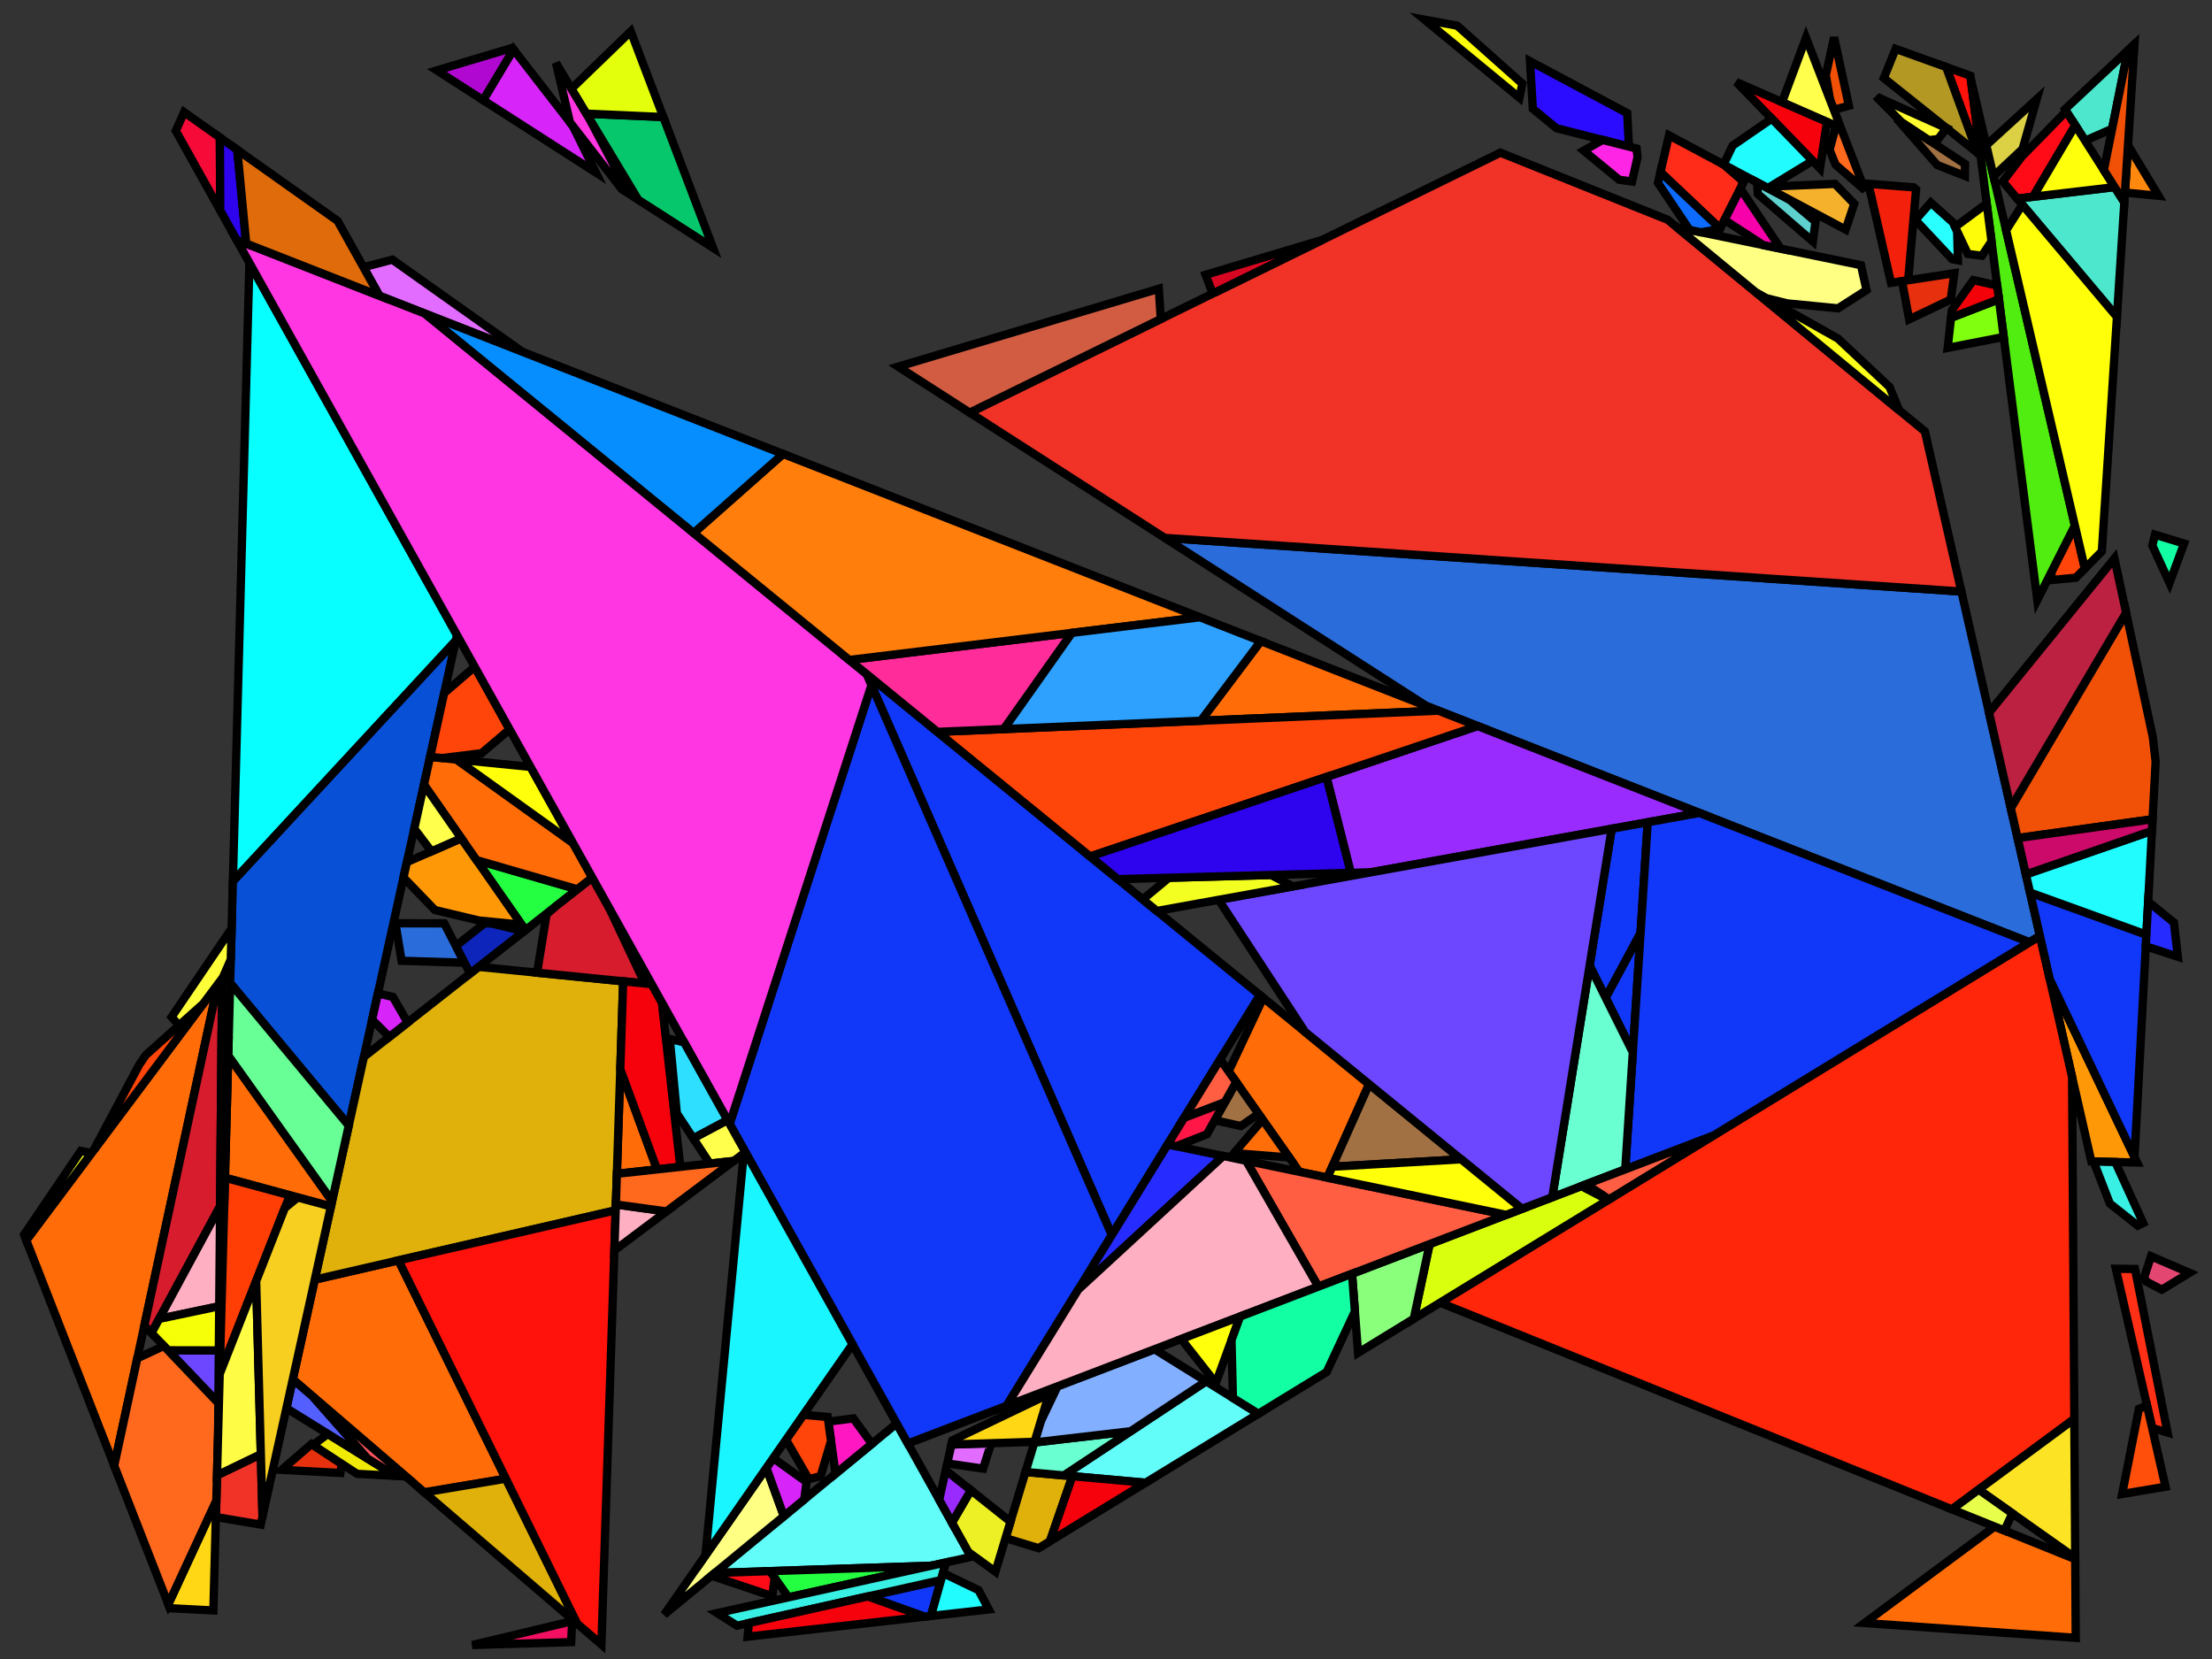 <?xml version="1.0" encoding="iso-8859-1" standalone="no"?>
<!DOCTYPE svg PUBLIC "-//W3C//DTD SVG 1.0//EN" "http://www.w3.org/TR/2001/REC-SVG-20010904/DTD/svg10.dtd">
<svg xmlns="http://www.w3.org/2000/svg" width="800" height="600">
<rect width="100%" height="100%" fill="#333333" stroke="none"/>
<path style="fill:rgb(0, 0, 0);fill-opacity:0.0;fill-rule:evenodd;stroke:rgb(0, 0, 0);stroke-width:0.0;" d="M 0, 600 L 800, 600 L 800, 0 L 0, 0 z "/>
<path style="fill:rgb(98, 252, 249);fill-opacity:1.0;fill-rule:evenodd;stroke:rgb(0, 0, 0);stroke-width:3.0;" d="M 455.12, 511.302 L 414.304, 536.259 L 384.737, 533.61 L 436.223, 499.568 z "/>
<path style="fill:rgb(98, 252, 249);fill-opacity:1.0;fill-rule:evenodd;stroke:rgb(0, 0, 0);stroke-width:3.0;" d="M 351.207, 563.068 L 336.748, 566.268 L 258.52, 568.89 L 324.297, 514.815 z "/>
<path style="fill:rgb(37, 255, 65);fill-opacity:1.0;fill-rule:evenodd;stroke:rgb(0, 0, 0);stroke-width:3.0;" d="M 208.853, 321.635 L 190.027, 336.401 L 172.357, 311.076 z "/>
<path style="fill:rgb(37, 255, 65);fill-opacity:1.0;fill-rule:evenodd;stroke:rgb(0, 0, 0);stroke-width:3.0;" d="M 285.169, 577.686 L 278.456, 568.222 L 336.748, 566.268 z "/>
<path style="fill:rgb(243, 33, 11);fill-opacity:1.0;fill-rule:evenodd;stroke:rgb(0, 0, 0);stroke-width:3.0;" d="M 692.119, 67.759 L 692.973, 68.523 L 690.123, 101.351 L 683.914, 102.3 L 675.744, 66.469 z "/>
<path style="fill:rgb(7, 255, 255);fill-opacity:1.0;fill-rule:evenodd;stroke:rgb(0, 0, 0);stroke-width:3.0;" d="M 165.273, 229.665 L 164.81, 231.762 L 84.221, 318.807 L 90.204, 95.055 z "/>
<path style="fill:rgb(8, 81, 215);fill-opacity:1.0;fill-rule:evenodd;stroke:rgb(0, 0, 0);stroke-width:3.0;" d="M 126.133, 407.082 L 83.239, 355.512 L 84.221, 318.807 L 164.81, 231.762 z "/>
<path style="fill:rgb(255, 152, 7);fill-opacity:1.0;fill-rule:evenodd;stroke:rgb(0, 0, 0);stroke-width:3.0;" d="M 188.652, 334.431 L 173.278, 332.93 L 157.272, 329.115 L 145.926, 317.363 L 147.156, 311.787 L 166.842, 303.172 z "/>
<path style="fill:rgb(255, 152, 7);fill-opacity:1.0;fill-rule:evenodd;stroke:rgb(0, 0, 0);stroke-width:3.0;" d="M 772.913, 420.437 L 756.368, 420.06 L 741.345, 354.173 z "/>
<path style="fill:rgb(42, 108, 217);fill-opacity:1.0;fill-rule:evenodd;stroke:rgb(0, 0, 0);stroke-width:3.0;" d="M 160.662, 333.942 L 168.007, 348.179 L 145.235, 347.477 L 143.004, 333.918 z "/>
<path style="fill:rgb(42, 108, 217);fill-opacity:1.0;fill-rule:evenodd;stroke:rgb(0, 0, 0);stroke-width:3.0;" d="M 709.37, 213.942 L 737.766, 338.479 L 733.985, 340.791 L 515.926, 255.353 L 421.245, 194.544 z "/>
<path style="fill:rgb(240, 50, 39);fill-opacity:1.0;fill-rule:evenodd;stroke:rgb(0, 0, 0);stroke-width:3.0;" d="M 94.942, 548.467 L 94.297, 551.389 L 78.074, 548.66 L 78.478, 533.57 L 94.334, 525.926 z "/>
<path style="fill:rgb(240, 50, 39);fill-opacity:1.0;fill-rule:evenodd;stroke:rgb(0, 0, 0);stroke-width:3.0;" d="M 603.175, 79.501 L 696.165, 156.029 L 709.37, 213.942 L 421.245, 194.544 L 350.703, 149.238 L 542.626, 55.213 z "/>
<path style="fill:rgb(226, 108, 255);fill-opacity:1.0;fill-rule:evenodd;stroke:rgb(0, 0, 0);stroke-width:3.0;" d="M 188.962, 127.245 L 137.212, 106.968 L 131.447, 96.637 L 141.895, 93.906 z "/>
<path style="fill:rgb(226, 108, 255);fill-opacity:1.0;fill-rule:evenodd;stroke:rgb(0, 0, 0);stroke-width:3.0;" d="M 355.561, 531.157 L 342.586, 529.269 L 344.104, 522.427 L 358.467, 521.956 z "/>
<path style="fill:rgb(255, 38, 10);fill-opacity:1.0;fill-rule:evenodd;stroke:rgb(0, 0, 0);stroke-width:3.0;" d="M 749.403, 389.512 L 750.204, 513.176 L 705.944, 545.875 L 520.837, 471.12 L 737.766, 338.479 z "/>
<path style="fill:rgb(255, 136, 14);fill-opacity:1.0;fill-rule:evenodd;stroke:rgb(0, 0, 0);stroke-width:3.0;" d="M 780.672, 70.825 L 768.52, 69.644 L 769.622, 52.52 z "/>
<path style="fill:rgb(42, 255, 255);fill-opacity:1.0;fill-rule:evenodd;stroke:rgb(0, 0, 0);stroke-width:3.0;" d="M 706.332, 80.473 L 707.843, 83.681 L 708.1, 94.14 L 706.017, 93.738 L 692.732, 79.565 L 698.277, 73.268 z "/>
<path style="fill:rgb(243, 16, 98);fill-opacity:1.0;fill-rule:evenodd;stroke:rgb(0, 0, 0);stroke-width:3.0;" d="M 206.573, 593.895 L 170.804, 594.942 L 206.936, 586.305 z "/>
<path style="fill:rgb(255, 24, 194);fill-opacity:1.0;fill-rule:evenodd;stroke:rgb(0, 0, 0);stroke-width:3.0;" d="M 315.335, 522.182 L 302.19, 532.989 L 299.585, 514.14 L 308.632, 512.985 z "/>
<path style="fill:rgb(255, 108, 8);fill-opacity:1.0;fill-rule:evenodd;stroke:rgb(0, 0, 0);stroke-width:3.0;" d="M 120.107, 434.399 L 119.682, 436.326 L 81.356, 425.939 L 82.538, 381.738 z "/>
<path style="fill:rgb(255, 108, 8);fill-opacity:1.0;fill-rule:evenodd;stroke:rgb(0, 0, 0);stroke-width:3.0;" d="M 750.533, 563.882 L 750.717, 592.338 L 674.348, 586.987 L 721.381, 552.109 z "/>
<path style="fill:rgb(255, 108, 8);fill-opacity:1.0;fill-rule:evenodd;stroke:rgb(0, 0, 0);stroke-width:3.0;" d="M 495.152, 392.103 L 480.069, 425.912 L 469.918, 423.801 L 444.339, 387.455 L 456.863, 360.855 z "/>
<path style="fill:rgb(255, 108, 8);fill-opacity:1.0;fill-rule:evenodd;stroke:rgb(0, 0, 0);stroke-width:3.0;" d="M 165.113, 274.689 L 207.214, 304.87 L 214.217, 317.428 L 208.853, 321.635 L 172.357, 311.076 L 153.329, 283.805 L 155.551, 273.735 z "/>
<path style="fill:rgb(255, 108, 8);fill-opacity:1.0;fill-rule:evenodd;stroke:rgb(0, 0, 0);stroke-width:3.0;" d="M 182.954, 534.778 L 153.465, 539.738 L 105.885, 498.864 L 113.842, 462.798 L 144.116, 455.822 z "/>
<path style="fill:rgb(255, 108, 8);fill-opacity:1.0;fill-rule:evenodd;stroke:rgb(0, 0, 0);stroke-width:3.0;" d="M 520.209, 257.031 L 434.292, 260.666 L 455.974, 231.863 z "/>
<path style="fill:rgb(255, 108, 8);fill-opacity:1.0;fill-rule:evenodd;stroke:rgb(0, 0, 0);stroke-width:3.0;" d="M 237.623, 422.923 L 223.1, 424.52 L 224.341, 386.697 z "/>
<path style="fill:rgb(255, 108, 8);fill-opacity:1.0;fill-rule:evenodd;stroke:rgb(0, 0, 0);stroke-width:3.0;" d="M 41.303, 530.074 L 9.499, 448.552 L 78.787, 355.925 z "/>
<path style="fill:rgb(223, 177, 10);fill-opacity:1.0;fill-rule:evenodd;stroke:rgb(0, 0, 0);stroke-width:3.0;" d="M 387.846, 533.889 L 379.73, 557.4 L 375.614, 559.917 L 363.668, 556.281 L 370.875, 532.369 z "/>
<path style="fill:rgb(223, 177, 10);fill-opacity:1.0;fill-rule:evenodd;stroke:rgb(0, 0, 0);stroke-width:3.0;" d="M 208.759, 587.238 L 153.465, 539.738 L 182.954, 534.778 z "/>
<path style="fill:rgb(223, 177, 10);fill-opacity:1.0;fill-rule:evenodd;stroke:rgb(0, 0, 0);stroke-width:3.0;" d="M 225.384, 354.909 L 222.666, 437.723 L 113.842, 462.798 L 131.62, 382.212 L 173.105, 349.674 z "/>
<path style="fill:rgb(237, 240, 36);fill-opacity:1.0;fill-rule:evenodd;stroke:rgb(0, 0, 0);stroke-width:3.0;" d="M 365.46, 550.336 L 360.004, 568.44 L 350.243, 561.34 L 344.291, 550.666 L 351.131, 538.954 z "/>
<path style="fill:rgb(154, 43, 255);fill-opacity:1.0;fill-rule:evenodd;stroke:rgb(0, 0, 0);stroke-width:3.0;" d="M 614.582, 294.007 L 495.844, 315.47 L 488.517, 315.669 L 479.732, 280.987 L 534.379, 262.583 z "/>
<path style="fill:rgb(154, 43, 255);fill-opacity:1.0;fill-rule:evenodd;stroke:rgb(0, 0, 0);stroke-width:3.0;" d="M 351.131, 538.954 L 344.291, 550.666 L 339.675, 542.389 L 342.039, 531.733 z "/>
<path style="fill:rgb(255, 69, 9);fill-opacity:1.0;fill-rule:evenodd;stroke:rgb(0, 0, 0);stroke-width:3.0;" d="M 33.829, 416.026 L 50.345, 385.091 L 52.726, 381.578 L 73.455, 363.052 z "/>
<path style="fill:rgb(255, 69, 9);fill-opacity:1.0;fill-rule:evenodd;stroke:rgb(0, 0, 0);stroke-width:3.0;" d="M 754.032, 205.622 L 750.772, 208.925 L 742.036, 209.766 L 741.936, 206.853 L 750.408, 190.067 z "/>
<path style="fill:rgb(255, 69, 9);fill-opacity:1.0;fill-rule:evenodd;stroke:rgb(0, 0, 0);stroke-width:3.0;" d="M 299.352, 512.454 L 300.554, 521.15 L 296.778, 533.891 L 292.504, 534.946 L 284.266, 520.702 L 290.474, 511.79 L 290.852, 511.729 z "/>
<path style="fill:rgb(255, 69, 9);fill-opacity:1.0;fill-rule:evenodd;stroke:rgb(0, 0, 0);stroke-width:3.0;" d="M 184.307, 263.795 L 174.17, 272.411 L 159.951, 274.174 L 155.551, 273.735 L 160.646, 250.636 L 171.683, 241.158 z "/>
<path style="fill:rgb(217, 255, 14);fill-opacity:1.0;fill-rule:evenodd;stroke:rgb(0, 0, 0);stroke-width:3.0;" d="M 581.558, 433.992 L 511.312, 476.944 L 517.039, 449.946 L 571.894, 428.98 z "/>
<path style="fill:rgb(138, 255, 124);fill-opacity:1.0;fill-rule:evenodd;stroke:rgb(0, 0, 0);stroke-width:3.0;" d="M 511.312, 476.944 L 491.154, 489.27 L 488.983, 460.668 L 517.039, 449.946 z "/>
<path style="fill:rgb(255, 48, 21);fill-opacity:1.0;fill-rule:evenodd;stroke:rgb(0, 0, 0);stroke-width:3.0;" d="M 772.158, 458.954 L 783.926, 518.105 L 778.344, 516.439 L 765.214, 458.858 z "/>
<path style="fill:rgb(255, 255, 132);fill-opacity:1.0;fill-rule:evenodd;stroke:rgb(0, 0, 0);stroke-width:3.0;" d="M 673.049, 95.91 L 675.059, 104.911 L 664.756, 111.516 L 646.412, 109.726 L 638.666, 107.807 L 635.211, 105.865 L 606.471, 82.213 z "/>
<path style="fill:rgb(255, 255, 132);fill-opacity:1.0;fill-rule:evenodd;stroke:rgb(0, 0, 0);stroke-width:3.0;" d="M 283.496, 548.357 L 240.219, 583.935 L 277.181, 530.874 z "/>
<path style="fill:rgb(215, 36, 249);fill-opacity:1.0;fill-rule:evenodd;stroke:rgb(0, 0, 0);stroke-width:3.0;" d="M 291.711, 535.979 L 290.871, 542.294 L 283.496, 548.357 L 277.181, 530.874 L 279.644, 527.337 z "/>
<path style="fill:rgb(215, 36, 249);fill-opacity:1.0;fill-rule:evenodd;stroke:rgb(0, 0, 0);stroke-width:3.0;" d="M 207.182, 45.58 L 215.494, 62.399 L 174.724, 36.215 L 185.713, 17.863 z "/>
<path style="fill:rgb(215, 36, 249);fill-opacity:1.0;fill-rule:evenodd;stroke:rgb(0, 0, 0);stroke-width:3.0;" d="M 142.083, 360.532 L 147.429, 369.812 L 140.807, 375.006 L 134.58, 368.793 L 136.671, 359.315 z "/>
<path style="fill:rgb(231, 48, 13);fill-opacity:1.0;fill-rule:evenodd;stroke:rgb(0, 0, 0);stroke-width:3.0;" d="M 123.603, 529.416 L 123.112, 532.719 L 101.871, 531.589 L 112.66, 522.254 z "/>
<path style="fill:rgb(231, 48, 13);fill-opacity:1.0;fill-rule:evenodd;stroke:rgb(0, 0, 0);stroke-width:3.0;" d="M 705.519, 108.344 L 690.468, 115.503 L 687.892, 101.692 L 706.823, 98.798 z "/>
<path style="fill:rgb(161, 112, 67);fill-opacity:1.0;fill-rule:evenodd;stroke:rgb(0, 0, 0);stroke-width:3.0;" d="M 528.452, 419.28 L 481.834, 421.958 L 495.152, 392.103 z "/>
<path style="fill:rgb(161, 112, 67);fill-opacity:1.0;fill-rule:evenodd;stroke:rgb(0, 0, 0);stroke-width:3.0;" d="M 455.171, 402.846 L 448.775, 407.247 L 439.328, 405.156 L 447.073, 391.34 z "/>
<path style="fill:rgb(161, 112, 67);fill-opacity:1.0;fill-rule:evenodd;stroke:rgb(0, 0, 0);stroke-width:3.0;" d="M 710.658, 59.288 L 710.618, 63.639 L 700.598, 59.658 L 687.413, 44.584 L 688.085, 44.417 z "/>
<path style="fill:rgb(255, 44, 26);fill-opacity:1.0;fill-rule:evenodd;stroke:rgb(0, 0, 0);stroke-width:3.0;" d="M 623.33, 59.479 L 629.463, 64.767 L 630.489, 66.093 L 622.12, 82.661 L 600.524, 62.26 L 603.603, 48.958 z "/>
<path style="fill:rgb(209, 92, 66);fill-opacity:1.0;fill-rule:evenodd;stroke:rgb(0, 0, 0);stroke-width:3.0;" d="M 419.814, 115.38 L 350.703, 149.238 L 324.821, 132.615 L 419.106, 104.43 z "/>
<path style="fill:rgb(246, 11, 56);fill-opacity:1.0;fill-rule:evenodd;stroke:rgb(0, 0, 0);stroke-width:3.0;" d="M 79.516, 49.72 L 79.646, 76.124 L 63.576, 47.308 L 66.586, 40.561 z "/>
<path style="fill:rgb(255, 11, 24);fill-opacity:1.0;fill-rule:evenodd;stroke:rgb(0, 0, 0);stroke-width:3.0;" d="M 750.568, 45.307 L 735.282, 71.159 L 729.555, 71.838 L 724.34, 65.653 L 731.206, 56.655 L 747.311, 40.189 z "/>
<path style="fill:rgb(255, 11, 24);fill-opacity:1.0;fill-rule:evenodd;stroke:rgb(0, 0, 0);stroke-width:3.0;" d="M 280.166, 570.632 L 279.303, 577.278 L 257.315, 569.88 L 258.52, 568.89 L 278.456, 568.222 z "/>
<path style="fill:rgb(255, 62, 6);fill-opacity:1.0;fill-rule:evenodd;stroke:rgb(0, 0, 0);stroke-width:3.0;" d="M 104.811, 432.296 L 79.458, 496.917 L 81.356, 425.939 z "/>
<path style="fill:rgb(215, 28, 46);fill-opacity:1.0;fill-rule:evenodd;stroke:rgb(0, 0, 0);stroke-width:3.0;" d="M 79.6, 436.243 L 54.807, 482.107 L 52.213, 479.385 L 78.787, 355.925 L 80.323, 353.87 z "/>
<path style="fill:rgb(215, 28, 46);fill-opacity:1.0;fill-rule:evenodd;stroke:rgb(0, 0, 0);stroke-width:3.0;" d="M 220.329, 328.386 L 233.202, 355.692 L 194.245, 351.791 L 197.668, 330.671 L 201.134, 327.69 L 214.217, 317.428 z "/>
<path style="fill:rgb(252, 228, 37);fill-opacity:1.0;fill-rule:evenodd;stroke:rgb(0, 0, 0);stroke-width:3.0;" d="M 750.53, 563.407 L 715.607, 538.736 L 750.204, 513.176 z "/>
<path style="fill:rgb(13, 37, 187);fill-opacity:1.0;fill-rule:evenodd;stroke:rgb(0, 0, 0);stroke-width:3.0;" d="M 177.619, 333.965 L 189.517, 336.801 L 170.024, 352.09 L 165.266, 342.866 L 165.383, 341.685 L 175.211, 333.962 z "/>
<path style="fill:rgb(103, 255, 150);fill-opacity:1.0;fill-rule:evenodd;stroke:rgb(0, 0, 0);stroke-width:3.0;" d="M 126.133, 407.082 L 120.107, 434.399 L 82.538, 381.738 L 83.239, 355.512 z "/>
<path style="fill:rgb(255, 18, 11);fill-opacity:1.0;fill-rule:evenodd;stroke:rgb(0, 0, 0);stroke-width:3.0;" d="M 712.619, 27.401 L 716.29, 56.166 L 715.153, 55.258 L 703.853, 24.246 z "/>
<path style="fill:rgb(255, 18, 11);fill-opacity:1.0;fill-rule:evenodd;stroke:rgb(0, 0, 0);stroke-width:3.0;" d="M 217.512, 594.757 L 208.759, 587.238 L 144.116, 455.822 L 222.666, 437.723 z "/>
<path style="fill:rgb(17, 56, 249);fill-opacity:1.0;fill-rule:evenodd;stroke:rgb(0, 0, 0);stroke-width:3.0;" d="M 455.642, 359.858 L 402.108, 446.689 L 313.437, 243.802 z "/>
<path style="fill:rgb(17, 56, 249);fill-opacity:1.0;fill-rule:evenodd;stroke:rgb(0, 0, 0);stroke-width:3.0;" d="M 402.108, 446.689 L 364.051, 508.417 L 328.34, 522.065 L 263.885, 406.488 L 315.177, 247.784 z "/>
<path style="fill:rgb(17, 56, 249);fill-opacity:1.0;fill-rule:evenodd;stroke:rgb(0, 0, 0);stroke-width:3.0;" d="M 336.691, 584.43 L 334.409, 584.688 L 313.836, 577.376 L 340.326, 571.452 z "/>
<path style="fill:rgb(17, 56, 249);fill-opacity:1.0;fill-rule:evenodd;stroke:rgb(0, 0, 0);stroke-width:3.0;" d="M 776.277, 338.032 L 771.978, 418.473 L 741.345, 354.173 L 734.19, 322.795 z "/>
<path style="fill:rgb(17, 56, 249);fill-opacity:1.0;fill-rule:evenodd;stroke:rgb(0, 0, 0);stroke-width:3.0;" d="M 590.531, 380.572 L 580.694, 360.837 L 593.33, 337.345 z "/>
<path style="fill:rgb(17, 56, 249);fill-opacity:1.0;fill-rule:evenodd;stroke:rgb(0, 0, 0);stroke-width:3.0;" d="M 593.33, 337.345 L 580.694, 360.837 L 574.906, 349.223 L 582.887, 299.737 L 595.917, 297.381 z "/>
<path style="fill:rgb(17, 56, 249);fill-opacity:1.0;fill-rule:evenodd;stroke:rgb(0, 0, 0);stroke-width:3.0;" d="M 733.985, 340.791 L 619.531, 410.774 L 587.791, 422.905 L 595.917, 297.381 L 614.582, 294.007 z "/>
<path style="fill:rgb(252, 255, 27);fill-opacity:1.0;fill-rule:evenodd;stroke:rgb(0, 0, 0);stroke-width:3.0;" d="M 664.746, 122.46 L 683.378, 139.94 L 686.851, 148.363 L 635.211, 105.865 z "/>
<path style="fill:rgb(252, 255, 27);fill-opacity:1.0;fill-rule:evenodd;stroke:rgb(0, 0, 0);stroke-width:3.0;" d="M 33.067, 417.045 L 9.499, 448.552 L 8.709, 446.528 L 29.235, 416.242 z "/>
<path style="fill:rgb(13, 108, 255);fill-opacity:1.0;fill-rule:evenodd;stroke:rgb(0, 0, 0);stroke-width:3.0;" d="M 622.12, 82.661 L 622.043, 82.813 L 615.228, 84.015 L 611.052, 83.156 L 599.627, 66.136 L 600.524, 62.26 z "/>
<path style="fill:rgb(76, 231, 204);fill-opacity:1.0;fill-rule:evenodd;stroke:rgb(0, 0, 0);stroke-width:3.0;" d="M 763.88, 46.59 L 754.113, 50.878 L 746.867, 39.49 L 769.574, 18.221 z "/>
<path style="fill:rgb(76, 231, 204);fill-opacity:1.0;fill-rule:evenodd;stroke:rgb(0, 0, 0);stroke-width:3.0;" d="M 768.293, 73.165 L 765.624, 114.622 L 729.555, 71.838 L 764.792, 67.662 z "/>
<path style="fill:rgb(26, 246, 255);fill-opacity:1.0;fill-rule:evenodd;stroke:rgb(0, 0, 0);stroke-width:3.0;" d="M 308.322, 486.169 L 255.137, 562.52 L 268.995, 417.156 L 269.587, 416.712 z "/>
<path style="fill:rgb(57, 240, 228);fill-opacity:1.0;fill-rule:evenodd;stroke:rgb(0, 0, 0);stroke-width:3.0;" d="M 340.326, 571.452 L 266.562, 587.949 L 259.374, 583.396 L 342.111, 565.081 z "/>
<path style="fill:rgb(57, 240, 228);fill-opacity:1.0;fill-rule:evenodd;stroke:rgb(0, 0, 0);stroke-width:3.0;" d="M 765.027, 420.257 L 775.098, 442.323 L 773.161, 443.277 L 763.063, 435.29 L 757.166, 420.078 z "/>
<path style="fill:rgb(255, 255, 11);fill-opacity:1.0;fill-rule:evenodd;stroke:rgb(0, 0, 0);stroke-width:3.0;" d="M 527.008, 9.284 L 550.579, 30.256 L 549.523, 35.347 L 515.217, 7.114 z "/>
<path style="fill:rgb(255, 255, 11);fill-opacity:1.0;fill-rule:evenodd;stroke:rgb(0, 0, 0);stroke-width:3.0;" d="M 764.792, 67.662 L 735.282, 71.159 L 750.568, 45.307 z "/>
<path style="fill:rgb(255, 255, 11);fill-opacity:1.0;fill-rule:evenodd;stroke:rgb(0, 0, 0);stroke-width:3.0;" d="M 191.872, 277.36 L 207.214, 304.87 L 165.113, 274.689 z "/>
<path style="fill:rgb(246, 2, 13);fill-opacity:1.0;fill-rule:evenodd;stroke:rgb(0, 0, 0);stroke-width:3.0;" d="M 414.304, 536.259 L 379.73, 557.4 L 387.846, 533.889 z "/>
<path style="fill:rgb(246, 2, 13);fill-opacity:1.0;fill-rule:evenodd;stroke:rgb(0, 0, 0);stroke-width:3.0;" d="M 334.409, 584.688 L 270.387, 591.923 L 270.864, 586.986 L 313.836, 577.376 z "/>
<path style="fill:rgb(246, 2, 13);fill-opacity:1.0;fill-rule:evenodd;stroke:rgb(0, 0, 0);stroke-width:3.0;" d="M 235.696, 355.942 L 239.357, 362.507 L 246.053, 421.996 L 237.623, 422.923 L 224.341, 386.697 L 225.384, 354.909 z "/>
<path style="fill:rgb(246, 2, 13);fill-opacity:1.0;fill-rule:evenodd;stroke:rgb(0, 0, 0);stroke-width:3.0;" d="M 660.735, 44.043 L 658.222, 60.918 L 627.967, 29.682 z "/>
<path style="fill:rgb(33, 252, 255);fill-opacity:1.0;fill-rule:evenodd;stroke:rgb(0, 0, 0);stroke-width:3.0;" d="M 353.919, 575.114 L 357.609, 582.066 L 336.691, 584.43 L 341.039, 568.91 z "/>
<path style="fill:rgb(33, 252, 255);fill-opacity:1.0;fill-rule:evenodd;stroke:rgb(0, 0, 0);stroke-width:3.0;" d="M 776.277, 338.032 L 734.19, 322.795 L 732.696, 316.242 L 778.283, 300.493 z "/>
<path style="fill:rgb(33, 252, 255);fill-opacity:1.0;fill-rule:evenodd;stroke:rgb(0, 0, 0);stroke-width:3.0;" d="M 655.556, 58.166 L 639.348, 68.023 L 623.363, 59.497 L 626.617, 52.67 L 640.786, 42.917 z "/>
<path style="fill:rgb(255, 70, 10);fill-opacity:1.0;fill-rule:evenodd;stroke:rgb(0, 0, 0);stroke-width:3.0;" d="M 534.379, 262.583 L 394.267, 309.769 L 339.037, 264.695 L 520.209, 257.031 z "/>
<path style="fill:rgb(105, 255, 209);fill-opacity:1.0;fill-rule:evenodd;stroke:rgb(0, 0, 0);stroke-width:3.0;" d="M 590.531, 380.572 L 587.791, 422.905 L 561.396, 432.992 L 574.906, 349.223 z "/>
<path style="fill:rgb(105, 255, 209);fill-opacity:1.0;fill-rule:evenodd;stroke:rgb(0, 0, 0);stroke-width:3.0;" d="M 384.737, 533.61 L 370.875, 532.369 L 374.092, 521.693 L 408.909, 517.628 z "/>
<path style="fill:rgb(130, 175, 255);fill-opacity:1.0;fill-rule:evenodd;stroke:rgb(0, 0, 0);stroke-width:3.0;" d="M 436.223, 499.568 L 408.909, 517.628 L 374.092, 521.693 L 376.372, 514.128 L 382.47, 501.377 L 417.546, 487.971 z "/>
<path style="fill:rgb(38, 44, 255);fill-opacity:1.0;fill-rule:evenodd;stroke:rgb(0, 0, 0);stroke-width:3.0;" d="M 786.236, 333.659 L 787.644, 346.034 L 776.053, 342.231 L 776.915, 326.091 z "/>
<path style="fill:rgb(38, 44, 255);fill-opacity:1.0;fill-rule:evenodd;stroke:rgb(0, 0, 0);stroke-width:3.0;" d="M 442.409, 418.081 L 393.149, 463.467 L 395.503, 457.402 L 422.321, 413.904 z "/>
<path style="fill:rgb(240, 81, 7);fill-opacity:1.0;fill-rule:evenodd;stroke:rgb(0, 0, 0);stroke-width:3.0;" d="M 668.674, 38.236 L 663.251, 39.719 L 661.898, 36.221 L 660.326, 27.2 L 663.334, 13.516 z "/>
<path style="fill:rgb(240, 81, 7);fill-opacity:1.0;fill-rule:evenodd;stroke:rgb(0, 0, 0);stroke-width:3.0;" d="M 768.293, 73.165 L 760.883, 61.519 L 769.574, 18.221 L 771.975, 15.973 z "/>
<path style="fill:rgb(240, 81, 7);fill-opacity:1.0;fill-rule:evenodd;stroke:rgb(0, 0, 0);stroke-width:3.0;" d="M 778.599, 266.557 L 779.618, 275.516 L 778.508, 296.287 L 729.7, 303.104 L 727.223, 292.241 L 768.94, 221.608 z "/>
<path style="fill:rgb(189, 33, 65);fill-opacity:1.0;fill-rule:evenodd;stroke:rgb(0, 0, 0);stroke-width:3.0;" d="M 768.94, 221.608 L 727.223, 292.241 L 719.36, 257.754 L 764.715, 201.943 z "/>
<path style="fill:rgb(255, 94, 67);fill-opacity:1.0;fill-rule:evenodd;stroke:rgb(0, 0, 0);stroke-width:3.0;" d="M 447.073, 391.34 L 442.97, 398.659 L 428.254, 404.281 L 441.295, 383.13 z "/>
<path style="fill:rgb(255, 94, 67);fill-opacity:1.0;fill-rule:evenodd;stroke:rgb(0, 0, 0);stroke-width:3.0;" d="M 544.737, 439.36 L 476.785, 465.33 L 450.662, 419.797 z "/>
<path style="fill:rgb(255, 94, 67);fill-opacity:1.0;fill-rule:evenodd;stroke:rgb(0, 0, 0);stroke-width:3.0;" d="M 581.958, 433.748 L 573.633, 428.316 L 619.531, 410.774 z "/>
<path style="fill:rgb(82, 237, 16);fill-opacity:1.0;fill-rule:evenodd;stroke:rgb(0, 0, 0);stroke-width:3.0;" d="M 750.408, 190.067 L 736.815, 216.999 L 712.744, 28.376 z "/>
<path style="fill:rgb(255, 54, 226);fill-opacity:1.0;fill-rule:evenodd;stroke:rgb(0, 0, 0);stroke-width:3.0;" d="M 212.791, 42.25 L 227.494, 70.106 L 224.877, 68.425 L 206.118, 44.207 L 201.077, 22.758 z "/>
<path style="fill:rgb(255, 54, 226);fill-opacity:1.0;fill-rule:evenodd;stroke:rgb(0, 0, 0);stroke-width:3.0;" d="M 153.677, 113.42 L 313.437, 243.802 L 315.177, 247.784 L 263.885, 406.488 L 85.561, 86.731 z "/>
<path style="fill:rgb(228, 70, 114);fill-opacity:1.0;fill-rule:evenodd;stroke:rgb(0, 0, 0);stroke-width:3.0;" d="M 791.873, 460.335 L 781.851, 466.422 L 776.237, 463.513 L 775.485, 461.945 L 777.947, 454.353 z "/>
<path style="fill:rgb(44, 12, 255);fill-opacity:1.0;fill-rule:evenodd;stroke:rgb(0, 0, 0);stroke-width:3.0;" d="M 588.488, 40.896 L 589.143, 53.026 L 562.914, 46.367 L 554.365, 39.331 L 553.349, 22.153 z "/>
<path style="fill:rgb(108, 71, 255);fill-opacity:1.0;fill-rule:evenodd;stroke:rgb(0, 0, 0);stroke-width:3.0;" d="M 78.332, 488.394 L 79.131, 489.601 L 78.974, 507.46 L 60.76, 488.352 z "/>
<path style="fill:rgb(108, 71, 255);fill-opacity:1.0;fill-rule:evenodd;stroke:rgb(0, 0, 0);stroke-width:3.0;" d="M 561.396, 432.992 L 550.403, 437.194 L 472.014, 373.22 L 440.741, 325.431 L 582.887, 299.737 z "/>
<path style="fill:rgb(255, 215, 20);fill-opacity:1.0;fill-rule:evenodd;stroke:rgb(0, 0, 0);stroke-width:3.0;" d="M 77.171, 582.447 L 61.415, 581.628 L 60.865, 580.217 L 78.234, 542.68 z "/>
<path style="fill:rgb(255, 215, 20);fill-opacity:1.0;fill-rule:evenodd;stroke:rgb(0, 0, 0);stroke-width:3.0;" d="M 374.168, 521.44 L 344.104, 522.427 L 344.439, 520.916 L 379.367, 504.188 z "/>
<path style="fill:rgb(177, 8, 209);fill-opacity:1.0;fill-rule:evenodd;stroke:rgb(0, 0, 0);stroke-width:3.0;" d="M 185.713, 17.863 L 174.724, 36.215 L 157.98, 25.461 L 185.286, 17.312 z "/>
<path style="fill:rgb(94, 209, 207);fill-opacity:1.0;fill-rule:evenodd;stroke:rgb(0, 0, 0);stroke-width:3.0;" d="M 647.156, 72.187 L 656.595, 80.169 L 655.66, 87.353 L 635.715, 70.157 L 635.477, 65.958 z "/>
<path style="fill:rgb(246, 177, 44);fill-opacity:1.0;fill-rule:evenodd;stroke:rgb(0, 0, 0);stroke-width:3.0;" d="M 670.609, 73.707 L 667.501, 83.038 L 639.348, 68.023 L 639.764, 67.77 L 641.738, 67.404 L 663.634, 66.506 z "/>
<path style="fill:rgb(255, 255, 10);fill-opacity:1.0;fill-rule:evenodd;stroke:rgb(0, 0, 0);stroke-width:3.0;" d="M 765.624, 114.622 L 760.166, 199.407 L 754.032, 205.622 L 725.531, 83.271 L 731.406, 74.034 z "/>
<path style="fill:rgb(240, 234, 7);fill-opacity:1.0;fill-rule:evenodd;stroke:rgb(0, 0, 0);stroke-width:3.0;" d="M 143.037, 533.778 L 129.138, 533.039 L 113.223, 522.622 L 118.549, 518.582 z "/>
<path style="fill:rgb(179, 152, 36);fill-opacity:1.0;fill-rule:evenodd;stroke:rgb(0, 0, 0);stroke-width:3.0;" d="M 703.853, 24.246 L 715.153, 55.258 L 681.309, 28.246 L 685.571, 17.665 z "/>
<path style="fill:rgb(255, 175, 194);fill-opacity:1.0;fill-rule:evenodd;stroke:rgb(0, 0, 0);stroke-width:3.0;" d="M 79.282, 472.418 L 57.568, 476.999 L 79.6, 436.243 z "/>
<path style="fill:rgb(255, 175, 194);fill-opacity:1.0;fill-rule:evenodd;stroke:rgb(0, 0, 0);stroke-width:3.0;" d="M 241.004, 438.133 L 222.19, 452.232 L 222.735, 435.613 z "/>
<path style="fill:rgb(255, 175, 194);fill-opacity:1.0;fill-rule:evenodd;stroke:rgb(0, 0, 0);stroke-width:3.0;" d="M 450.662, 419.797 L 476.785, 465.33 L 364.051, 508.417 L 389.942, 466.422 L 442.409, 418.081 z "/>
<path style="fill:rgb(231, 255, 74);fill-opacity:1.0;fill-rule:evenodd;stroke:rgb(0, 0, 0);stroke-width:3.0;" d="M 727.791, 547.343 L 724.926, 553.541 L 705.944, 545.875 L 715.607, 538.736 z "/>
<path style="fill:rgb(255, 252, 10);fill-opacity:1.0;fill-rule:evenodd;stroke:rgb(0, 0, 0);stroke-width:3.0;" d="M 720.26, 87.27 L 716.781, 92.49 L 711.686, 91.841 L 707.084, 82.07 L 718.517, 73.612 z "/>
<path style="fill:rgb(128, 255, 14);fill-opacity:1.0;fill-rule:evenodd;stroke:rgb(0, 0, 0);stroke-width:3.0;" d="M 724.673, 121.857 L 704.398, 125.821 L 705.614, 114.932 L 722.934, 108.231 z "/>
<path style="fill:rgb(215, 7, 33);fill-opacity:1.0;fill-rule:evenodd;stroke:rgb(0, 0, 0);stroke-width:3.0;" d="M 439.732, 105.622 L 438.415, 105.721 L 436.008, 99.377 L 478.26, 86.746 z "/>
<path style="fill:rgb(255, 255, 12);fill-opacity:1.0;fill-rule:evenodd;stroke:rgb(0, 0, 0);stroke-width:3.0;" d="M 439.727, 500.219 L 427.209, 484.278 L 448.497, 476.142 z "/>
<path style="fill:rgb(255, 44, 154);fill-opacity:1.0;fill-rule:evenodd;stroke:rgb(0, 0, 0);stroke-width:3.0;" d="M 363.076, 263.678 L 339.037, 264.695 L 307.165, 238.683 L 387.684, 228.878 z "/>
<path style="fill:rgb(255, 255, 76);fill-opacity:1.0;fill-rule:evenodd;stroke:rgb(0, 0, 0);stroke-width:3.0;" d="M 269.587, 416.712 L 265.369, 419.873 L 256.719, 420.824 L 250.717, 411.682 L 263.098, 405.076 z "/>
<path style="fill:rgb(255, 255, 76);fill-opacity:1.0;fill-rule:evenodd;stroke:rgb(0, 0, 0);stroke-width:3.0;" d="M 664.621, 43.261 L 664.026, 45.485 L 644.509, 36.932 L 653.17, 13.662 z "/>
<path style="fill:rgb(255, 255, 76);fill-opacity:1.0;fill-rule:evenodd;stroke:rgb(0, 0, 0);stroke-width:3.0;" d="M 166.842, 303.172 L 156.034, 307.902 L 149.825, 299.69 L 153.329, 283.805 z "/>
<path style="fill:rgb(255, 110, 9);fill-opacity:1.0;fill-rule:evenodd;stroke:rgb(0, 0, 0);stroke-width:3.0;" d="M 466.27, 418.618 L 446.286, 417.042 L 456.648, 404.946 z "/>
<path style="fill:rgb(246, 255, 7);fill-opacity:1.0;fill-rule:evenodd;stroke:rgb(0, 0, 0);stroke-width:3.0;" d="M 79.142, 488.396 L 60.76, 488.352 L 54.807, 482.107 L 57.568, 476.999 L 79.282, 472.418 z "/>
<path style="fill:rgb(7, 199, 108);fill-opacity:1.0;fill-rule:evenodd;stroke:rgb(0, 0, 0);stroke-width:3.0;" d="M 239.9, 42.33 L 257.875, 89.618 L 230.81, 72.236 L 212.107, 41.113 z "/>
<path style="fill:rgb(243, 255, 32);fill-opacity:1.0;fill-rule:evenodd;stroke:rgb(0, 0, 0);stroke-width:3.0;" d="M 467.609, 320.574 L 418.405, 329.468 L 413.288, 325.293 L 422.735, 317.453 L 459.669, 316.451 z "/>
<path style="fill:rgb(255, 105, 30);fill-opacity:1.0;fill-rule:evenodd;stroke:rgb(0, 0, 0);stroke-width:3.0;" d="M 241.004, 438.133 L 222.735, 435.613 L 223.1, 424.52 L 265.369, 419.873 z "/>
<path style="fill:rgb(255, 105, 30);fill-opacity:1.0;fill-rule:evenodd;stroke:rgb(0, 0, 0);stroke-width:3.0;" d="M 674.519, 68.844 L 663.855, 59.546 L 661.694, 54.195 L 664.621, 43.261 z "/>
<path style="fill:rgb(255, 105, 30);fill-opacity:1.0;fill-rule:evenodd;stroke:rgb(0, 0, 0);stroke-width:3.0;" d="M 78.974, 507.46 L 78.876, 518.694 L 78.234, 542.68 L 60.865, 580.217 L 41.303, 530.074 L 49.657, 491.262 L 59.251, 486.769 z "/>
<path style="fill:rgb(255, 37, 228);fill-opacity:1.0;fill-rule:evenodd;stroke:rgb(0, 0, 0);stroke-width:3.0;" d="M 591.896, 53.725 L 592.237, 56.854 L 590.26, 65.638 L 585.567, 65.01 L 572.776, 54.483 L 579.631, 50.611 z "/>
<path style="fill:rgb(243, 2, 9);fill-opacity:1.0;fill-rule:evenodd;stroke:rgb(0, 0, 0);stroke-width:3.0;" d="M 722.301, 103.27 L 722.934, 108.231 L 705.614, 114.932 L 705.923, 112.166 L 713.682, 101.308 z "/>
<path style="fill:rgb(255, 126, 12);fill-opacity:1.0;fill-rule:evenodd;stroke:rgb(0, 0, 0);stroke-width:3.0;" d="M 433.971, 223.242 L 307.165, 238.683 L 250.896, 192.762 L 283.211, 164.172 z "/>
<path style="fill:rgb(6, 142, 255);fill-opacity:1.0;fill-rule:evenodd;stroke:rgb(0, 0, 0);stroke-width:3.0;" d="M 283.211, 164.172 L 250.896, 192.762 L 153.677, 113.42 z "/>
<path style="fill:rgb(220, 209, 69);fill-opacity:1.0;fill-rule:evenodd;stroke:rgb(0, 0, 0);stroke-width:3.0;" d="M 731.489, 53.893 L 720.981, 63.736 L 718.368, 52.522 L 736.608, 35.85 z "/>
<path style="fill:rgb(83, 95, 255);fill-opacity:1.0;fill-rule:evenodd;stroke:rgb(0, 0, 0);stroke-width:3.0;" d="M 113.265, 505.204 L 132.917, 527.498 L 103.584, 509.296 L 105.885, 498.864 z "/>
<path style="fill:rgb(255, 86, 94);fill-opacity:1.0;fill-rule:evenodd;stroke:rgb(0, 0, 0);stroke-width:3.0;" d="M 146.758, 533.976 L 143.037, 533.778 L 132.917, 527.498 L 113.265, 505.204 z "/>
<path style="fill:rgb(46, 161, 255);fill-opacity:1.0;fill-rule:evenodd;stroke:rgb(0, 0, 0);stroke-width:3.0;" d="M 455.974, 231.863 L 434.292, 260.666 L 363.076, 263.678 L 387.684, 228.878 L 433.971, 223.242 z "/>
<path style="fill:rgb(19, 255, 163);fill-opacity:1.0;fill-rule:evenodd;stroke:rgb(0, 0, 0);stroke-width:3.0;" d="M 789.902, 196.578 L 784.654, 210.82 L 778.42, 197.304 L 779.39, 193.367 z "/>
<path style="fill:rgb(19, 255, 163);fill-opacity:1.0;fill-rule:evenodd;stroke:rgb(0, 0, 0);stroke-width:3.0;" d="M 490.019, 474.32 L 479.792, 496.217 L 455.12, 511.302 L 445.896, 505.575 L 445.397, 484.653 L 448.497, 476.142 L 488.983, 460.668 z "/>
<path style="fill:rgb(255, 255, 10);fill-opacity:1.0;fill-rule:evenodd;stroke:rgb(0, 0, 0);stroke-width:3.0;" d="M 550.403, 437.194 L 544.737, 439.36 L 480.069, 425.912 L 481.834, 421.958 L 528.452, 419.28 z "/>
<path style="fill:rgb(46, 223, 255);fill-opacity:1.0;fill-rule:evenodd;stroke:rgb(0, 0, 0);stroke-width:3.0;" d="M 247.437, 376.996 L 263.098, 405.076 L 250.717, 411.682 L 244.781, 402.641 L 242.23, 375.731 z "/>
<path style="fill:rgb(228, 255, 11);fill-opacity:1.0;fill-rule:evenodd;stroke:rgb(0, 0, 0);stroke-width:3.0;" d="M 239.9, 42.33 L 212.107, 41.113 L 206.679, 32.08 L 228.129, 11.361 z "/>
<path style="fill:rgb(204, 10, 105);fill-opacity:1.0;fill-rule:evenodd;stroke:rgb(0, 0, 0);stroke-width:3.0;" d="M 778.283, 300.493 L 732.696, 316.242 L 729.7, 303.104 L 778.508, 296.287 z "/>
<path style="fill:rgb(246, 1, 170);fill-opacity:1.0;fill-rule:evenodd;stroke:rgb(0, 0, 0);stroke-width:3.0;" d="M 644.006, 89.935 L 637.709, 88.64 L 623.69, 79.552 L 629.424, 68.203 z "/>
<path style="fill:rgb(255, 255, 57);fill-opacity:1.0;fill-rule:evenodd;stroke:rgb(0, 0, 0);stroke-width:3.0;" d="M 83.467, 346.981 L 80.629, 353.462 L 73.455, 363.052 L 64.735, 370.846 L 62.059, 367.807 L 83.767, 335.775 z "/>
<path style="fill:rgb(255, 252, 70);fill-opacity:1.0;fill-rule:evenodd;stroke:rgb(0, 0, 0);stroke-width:3.0;" d="M 94.334, 525.926 L 78.478, 533.57 L 79.458, 496.917 L 92.644, 463.308 z "/>
<path style="fill:rgb(246, 207, 33);fill-opacity:1.0;fill-rule:evenodd;stroke:rgb(0, 0, 0);stroke-width:3.0;" d="M 119.682, 436.326 L 94.942, 548.467 L 92.644, 463.308 L 103.009, 436.887 L 107.679, 433.073 z "/>
<path style="fill:rgb(46, 3, 237);fill-opacity:1.0;fill-rule:evenodd;stroke:rgb(0, 0, 0);stroke-width:3.0;" d="M 488.517, 315.669 L 404.295, 317.953 L 394.267, 309.769 L 479.732, 280.987 z "/>
<path style="fill:rgb(46, 3, 237);fill-opacity:1.0;fill-rule:evenodd;stroke:rgb(0, 0, 0);stroke-width:3.0;" d="M 85.823, 54.187 L 89.048, 88.097 L 85.561, 86.731 L 79.646, 76.124 L 79.516, 49.72 z "/>
<path style="fill:rgb(223, 107, 10);fill-opacity:1.0;fill-rule:evenodd;stroke:rgb(0, 0, 0);stroke-width:3.0;" d="M 122.096, 79.881 L 137.212, 106.968 L 89.048, 88.097 L 85.823, 54.187 z "/>
<path style="fill:rgb(255, 24, 71);fill-opacity:1.0;fill-rule:evenodd;stroke:rgb(0, 0, 0);stroke-width:3.0;" d="M 436.486, 410.226 L 425.421, 414.548 L 422.321, 413.904 L 428.254, 404.281 L 442.97, 398.659 z "/>
<path style="fill:rgb(255, 79, 11);fill-opacity:1.0;fill-rule:evenodd;stroke:rgb(0, 0, 0);stroke-width:3.0;" d="M 783.19, 537.692 L 767.504, 540.32 L 773.572, 509.535 L 776.492, 508.318 z "/>
<path style="fill:rgb(255, 252, 47);fill-opacity:1.0;fill-rule:evenodd;stroke:rgb(0, 0, 0);stroke-width:3.0;" d="M 703.957, 46.335 L 700.987, 50.281 L 697.601, 50.687 L 687.681, 44.152 L 679.415, 35.85 L 679.791, 35.474 z "/>
<path style="fill:rgb(194, 5, 170);fill-opacity:1.0;fill-rule:evenodd;stroke:rgb(0, 0, 0);stroke-width:3.0;" d="M 82.698, 375.741 L 81.089, 435.924 L 79.597, 436.601 L 80.14, 374.707 z "/>
</svg>